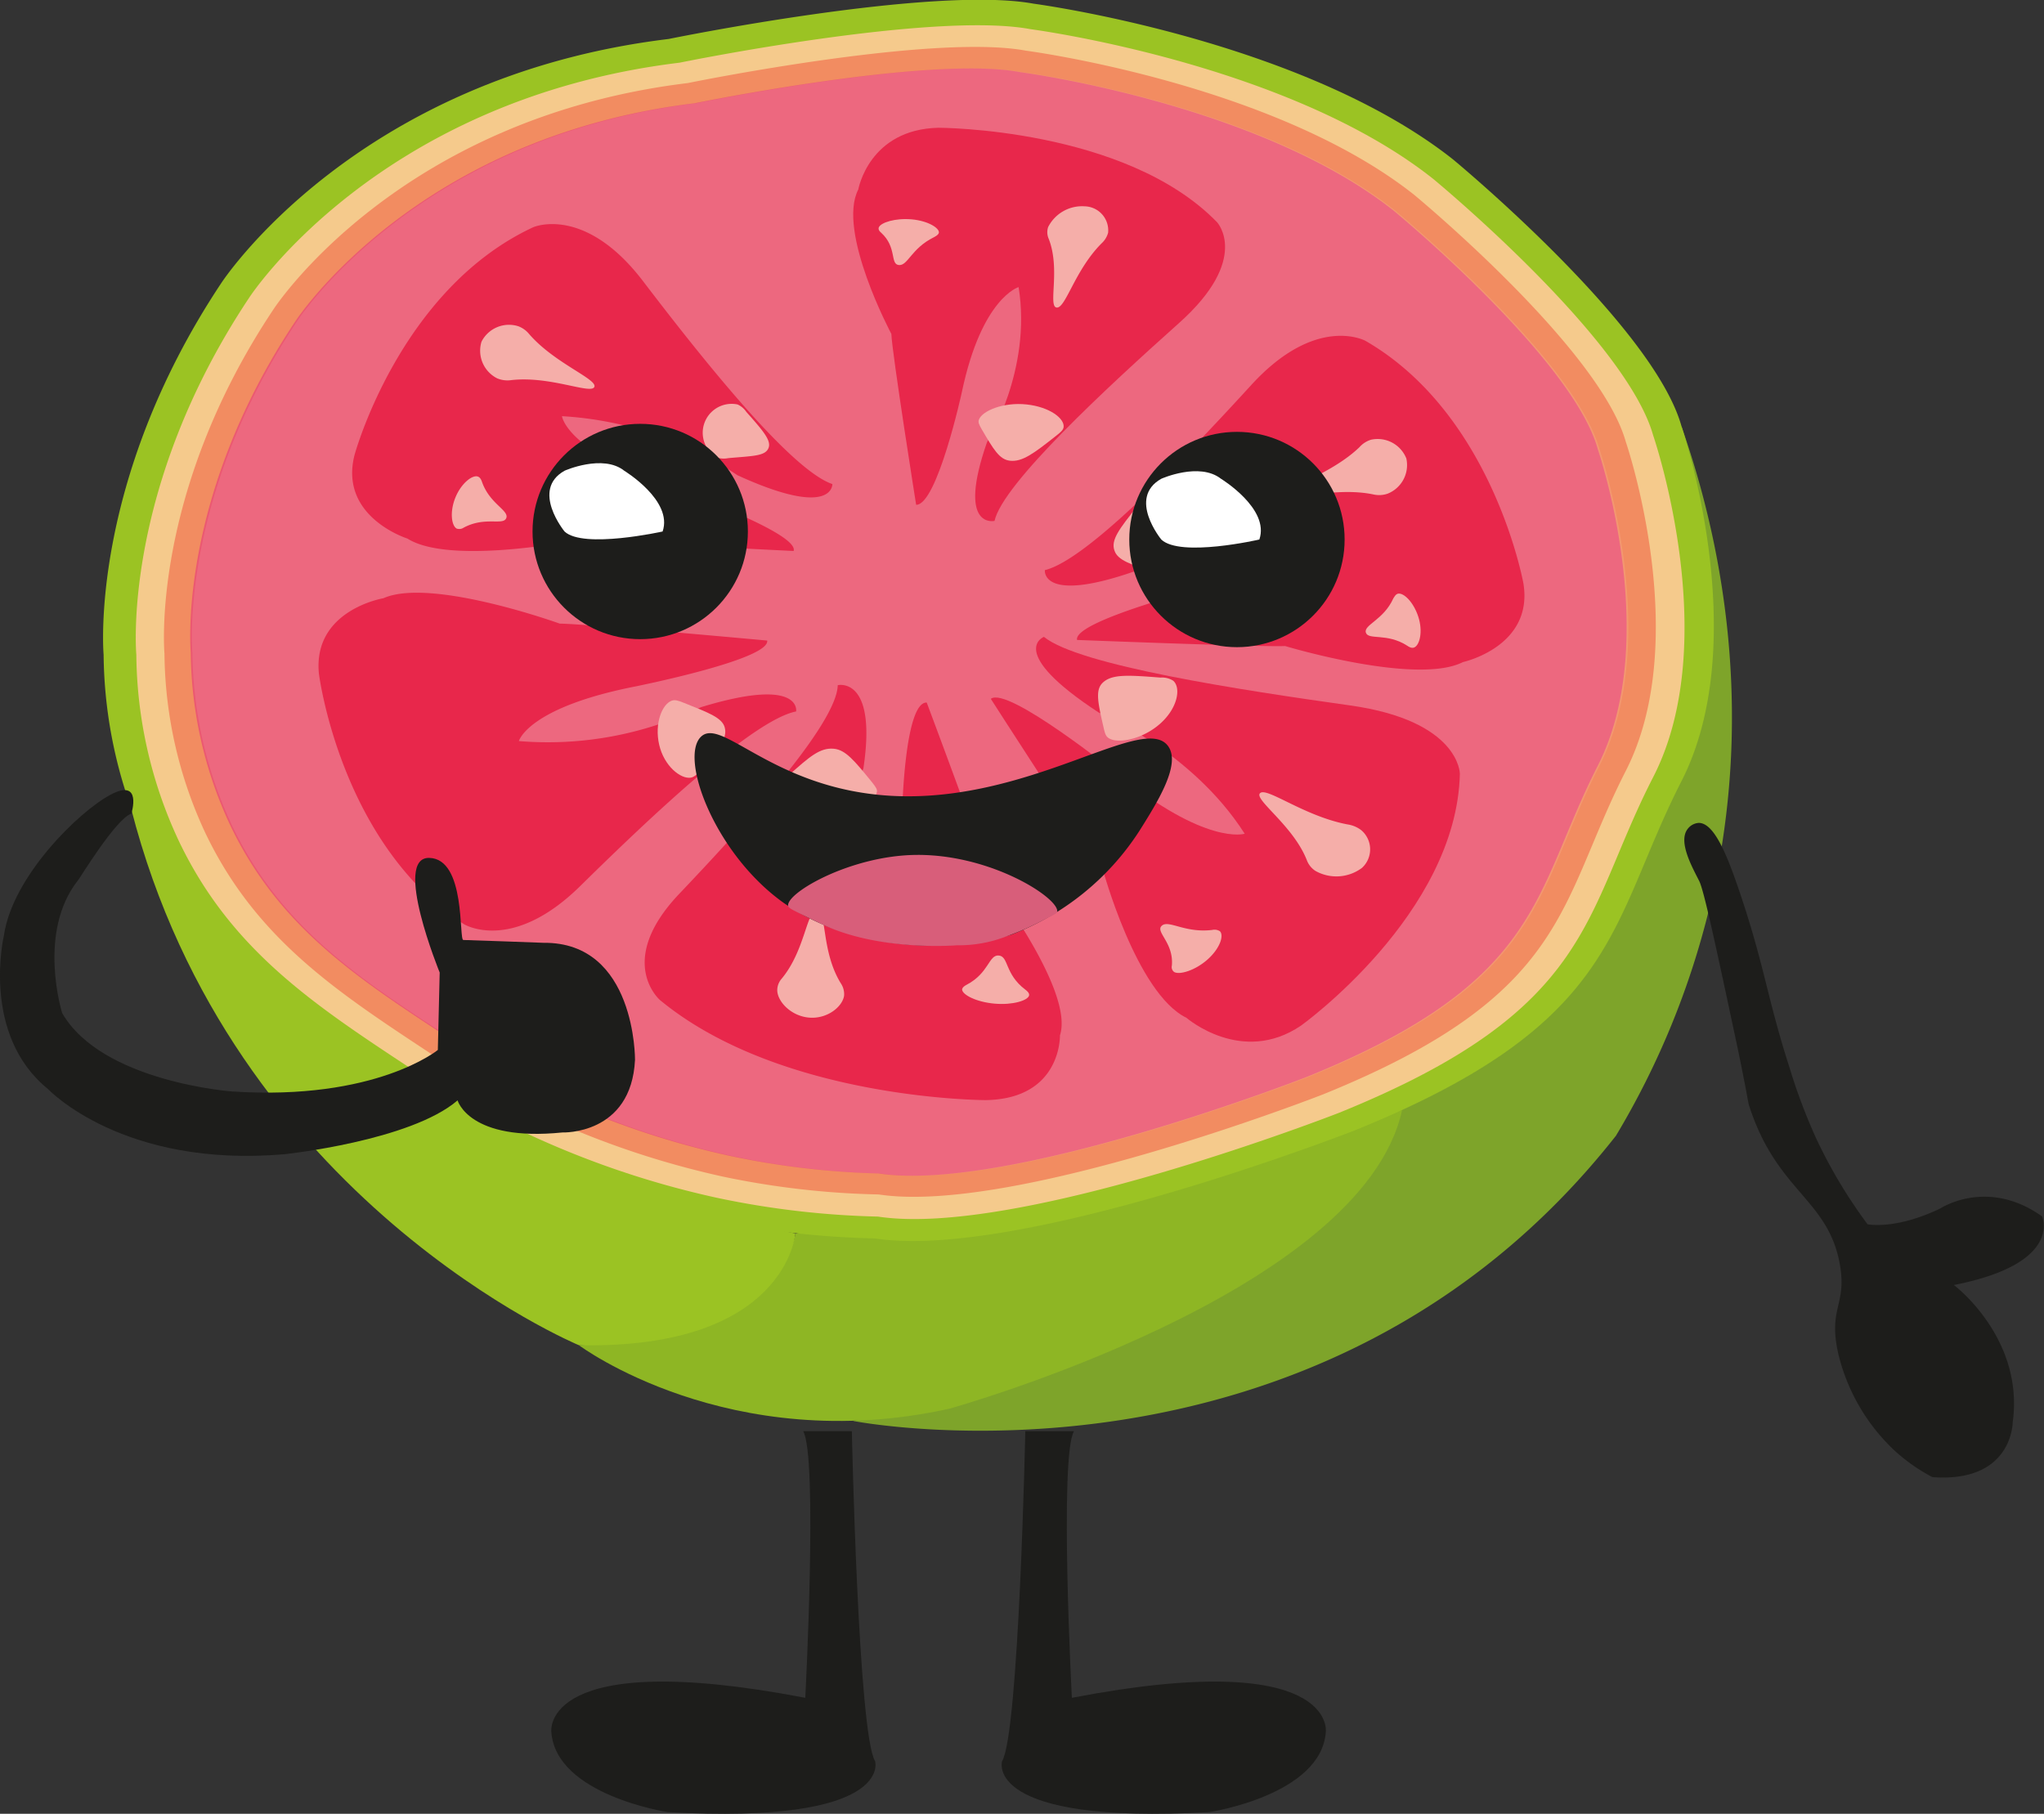 <?xml version="1.0" standalone="no"?>
<!DOCTYPE svg PUBLIC "-//W3C//DTD SVG 1.1//EN" "http://www.w3.org/Graphics/SVG/1.1/DTD/svg11.dtd">
<svg xmlns="http://www.w3.org/2000/svg" viewBox="0 0 231.79 205.71" width="231.79" height="205.71"><rect x="0" y="0" width="231.79" height="205.71" fill="#333333" stroke="none"/><defs><style>.cls-1{fill:#1d1d1b;}.cls-2{fill:#7ea42a;}.cls-3{fill:#8eb624;}.cls-4{fill:#9bc323;}.cls-5{fill:#f5ca8c;}.cls-6{fill:#f28c61;}.cls-7{fill:#eb5871;}.cls-8{fill:#e51037;}.cls-9{fill:#f4a5a0;}.cls-10,.cls-11{fill:#fff;}.cls-10{opacity:0.1;}.cls-12{fill:#d85e7a;}</style></defs><g id="Calque_2" data-name="Calque 2"><g id="Calque_1-2" data-name="Calque 1"><path class="cls-1" d="M91.08,162.32H96.6s.72,34.32,2.64,37.44c0,0,2.16,7.2-23.52,5.76,0,0-12.72-1.92-13.2-9.12,0,0-1.2-9.6,28.8-3.84C91.32,192.56,92.76,165.2,91.08,162.32Z"/><path class="cls-1" d="M121.79,162.32h-5.52s-.72,34.32-2.64,37.44c0,0-2.16,7.2,23.52,5.76,0,0,12.72-1.92,13.2-9.12,0,0,1.2-9.6-28.8-3.84C121.55,192.56,120.11,165.2,121.79,162.32Z"/><path class="cls-2" d="M96.75,161.16s52.9,10.37,86.5-32.35a92.8,92.8,0,0,0,10.56-25.69c5.95-24.46.26-45.12-3.14-54.78a85.72,85.72,0,0,1-7.3,41c-17.52,38.46-58.55,48.89-64.61,50.32C118.76,139.61,122.09,156.36,96.75,161.16Z"/><path class="cls-3" d="M65.65,152.57s17,12.72,42,7.2c0,0,46.76-13,51.34-33.84l-68.79,14S88.93,151.13,65.65,152.57Z"/><path class="cls-4" d="M14.87,91.71s35.8,40.54,75.33,48.18c0,0-1,13.16-24.55,12.68C65.65,152.57,26.26,136.21,14.87,91.71Z"/><path class="cls-4" d="M11.75,74.26S10,54.82,25.07,32.14c0,0,15.12-23.4,50.76-27.72,0,0,29.88-6.12,41.4-4,0,0,30.24,4,47.52,17.64,0,0,22.68,18.72,25.92,30.24,0,0,8.28,24.12,0,40.32s-6.84,27.36-37.08,39.6c0,0-37.8,14.76-54.36,12.24a103,103,0,0,1-19-2.2A106.92,106.92,0,0,1,44.15,123c-11.35-7.43-21.24-13.91-27.39-26.81A52.78,52.78,0,0,1,11.75,74.26Z"/><path class="cls-5" d="M15.46,74.26s-1.73-18.69,12.8-40.5c0,0,14.54-22.49,48.8-26.65,0,0,28.73-5.88,39.81-3.8,0,0,29.07,3.8,45.68,17,0,0,21.81,18,24.92,29.07,0,0,8,23.19,0,38.76s-6.57,26.31-35.65,38.08c0,0-36.34,14.19-52.26,11.76a98.54,98.54,0,0,1-18.21-2.12,102.8,102.8,0,0,1-34.74-14.66C35.7,114,26.19,107.78,20.28,95.38A50.66,50.66,0,0,1,15.46,74.26Z"/><path class="cls-6" d="M18.65,74.12S17,56.11,31,35.1c0,0,14-21.68,47-25.68,0,0,27.69-5.67,38.36-3.67,0,0,28,3.67,44,16.34,0,0,21,17.35,24,28,0,0,7.67,22.35,0,37.35s-6.34,25.35-34.35,36.69c0,0-35,13.68-50.37,11.34a94.79,94.79,0,0,1-17.55-2,99.23,99.23,0,0,1-33.48-14.13C38.16,112.44,29,106.43,23.29,94.48A49,49,0,0,1,18.65,74.12Z"/><path class="cls-7" d="M21.63,74S20,56.65,33.5,36.43c0,0,13.49-20.87,45.27-24.72,0,0,26.64-5.46,36.92-3.53,0,0,27,3.53,42.37,15.73,0,0,20.23,16.69,23.12,27,0,0,7.38,21.5,0,35.95s-6.1,24.4-33.07,35.31c0,0-33.71,13.17-48.47,10.92a92,92,0,0,1-16.9-2,95.36,95.36,0,0,1-32.22-13.6c-10.11-6.63-18.94-12.41-24.42-23.91A47.14,47.14,0,0,1,21.63,74Z"/><path class="cls-8" d="M87,72.65s-20.88-1.92-23.52-1.92c0,0-14.64-5.28-20-2.88,0,0-8,1.32-7.32,8.52,0,0,2.4,19.32,16.44,28.44,0,0,5.4,3.36,13.2-4.32s19.56-18.84,24.48-19.8c0,0,.72-4-10.8-.48a39.85,39.85,0,0,1-20.64,3.84s1-3.84,13.44-6.24C72.19,77.81,87.31,74.81,87,72.65Z"/><path class="cls-9" d="M79.39,87.39c2.07-2.38,3.15-3.61,2.79-4.9-.3-1.07-1.74-1.63-4.61-2.77-.71-.28-1-.37-1.37-.26-1.12.38-2,2.59-1.45,5s2.43,3.92,3.59,3.74C78.71,88.12,79,87.88,79.39,87.39Z"/><path class="cls-8" d="M90,62.49s-20.94-1-23.56-1.41c0,0-15.23,3.18-20.24,0,0,0-7.78-2.43-6-9.46,0,0,5.09-18.79,20.27-25.85,0,0,5.82-2.57,12.46,6.13s16.72,21.4,21.46,23c0,0,.16,4-10.76-1a39.88,39.88,0,0,0-19.9-6.7s.41,3.94,12.43,8.06C76.09,55.3,90.64,60.4,90,62.49Z"/><path class="cls-9" d="M60,37.88c2.86,3.32,7.76,5.11,7.4,6s-5-1.27-9.41-.77a3,3,0,0,1-1.61-.2,3.51,3.51,0,0,1-1.78-4.15A3.49,3.49,0,0,1,58.77,37,2.88,2.88,0,0,1,60,37.88Z"/><path class="cls-9" d="M54.65,54.63c.87,2.53,3.11,3.25,2.76,4.13s-2.39-.22-4.82,1.08a.91.91,0,0,1-.8.11c-.58-.31-.81-1.87-.16-3.49s1.9-2.6,2.53-2.42C54.48,54.13,54.6,54.5,54.65,54.63Z"/><path class="cls-9" d="M84.62,46.7c1.91,2.16,2.91,3.29,2.51,4.16s-1.74.85-4.55,1.1a2.51,2.51,0,0,1-1.34-.09,3.28,3.28,0,0,1,2.39-6A2.3,2.3,0,0,1,84.62,46.7Z"/><path class="cls-8" d="M122.14,72.58s21,.82,23.59.69c0,0,14.9,4.5,20.17,1.82,0,0,8-1.74,6.86-8.89,0,0-3.41-19.17-17.91-27.54,0,0-5.57-3.07-12.95,5s-18.55,19.83-23.41,21c0,0-.51,4,10.81-.09a39.82,39.82,0,0,1,20.41-4.91s-.76,3.88-13.1,6.93C136.61,66.65,121.67,70.44,122.14,72.58Z"/><path class="cls-9" d="M154.17,50.71C151,53.77,146,55.12,146.27,56s5.08-.82,9.44.07a2.94,2.94,0,0,0,1.62-.07,3.49,3.49,0,0,0,2.15-4,3.5,3.5,0,0,0-4-2.13A2.87,2.87,0,0,0,154.17,50.71Z"/><path class="cls-9" d="M158,67.87c-1.09,2.44-3.39,3-3.11,3.88s2.4,0,4.7,1.49c.13.09.48.33.79.19.61-.26,1-1.8.46-3.47s-1.65-2.75-2.3-2.63C158.25,67.39,158.09,67.75,158,67.87Z"/><path class="cls-9" d="M128.92,57.47c-1.95,2.48-3,3.77-2.53,5,.36,1.06,1.82,1.55,4.75,2.53.73.25,1.05.32,1.39.19,1.09-.44,1.89-2.7,1.18-5s-2.63-3.78-3.78-3.54C129.56,56.71,129.33,57,128.92,57.47Z"/><path class="cls-8" d="M112.36,79.26s11,17.15,12.65,19.18c0,0,3.83,14.22,9.54,17,0,0,6.28,5.45,13,.87,0,0,17.63-12.64,18-28.55,0,0,0-6-12.43-7.75s-30.75-4.53-34.74-7.78c0,0-4.36,1.66,6.21,8.58,0,0,10.51,4.28,16.56,13.75,0,0-4.39,1.41-14.48-6.86C126.6,87.74,114.27,77.77,112.36,79.26Z"/><path class="cls-9" d="M152.8,93.5c-4.9-.93-9.13-4.25-9.9-3.55s3.71,3.63,5.28,7.57a2.5,2.5,0,0,0,1,1.26,4.84,4.84,0,0,0,5.27-.35,2.85,2.85,0,0,0-.09-4.28A3.38,3.38,0,0,0,152.8,93.5Z"/><path class="cls-9" d="M137.47,105.47c-3.11.38-4.94-1.18-5.72-.48s1.37,1.9,1.14,4.52a.69.69,0,0,0,.26.73c.6.35,2.38-.16,3.8-1.43s1.87-2.74,1.38-3.2A1.16,1.16,0,0,0,137.47,105.47Z"/><path class="cls-9" d="M131.61,76.85c-3.63-.28-5.51-.42-6.56.58-.87.83-.55,2.25.1,5.1.16.71.27,1,.6,1.2,1.06.65,3.82.12,5.82-1.66s2.37-4.06,1.48-4.86A2.35,2.35,0,0,0,131.61,76.85Z"/><path class="cls-8" d="M105.09,79.68s6.8,18.13,7.37,20.45c0,0,9.38,12.28,7.74,17.29,0,0,.2,7.2-8.4,7.35,0,0-23.2,0-36.95-11.34,0,0-5.12-4.38,2.19-12.07S94.89,82.13,95,77.71c0,0,4.49-1.07,2.91,9.43a26.33,26.33,0,0,0,0,18.55s4.3-1.26,4.39-12.49C102.24,93.2,102.47,79.6,105.09,79.68Z"/><path class="cls-9" d="M88.64,111c2.68-3.22,2.83-7.81,4-7.71s.46,4.56,2.7,8.22a2.2,2.2,0,0,1,.38,1.42c-.19,1.27-1.94,2.67-4,2.48s-3.59-1.86-3.58-3.14A2,2,0,0,1,88.64,111Z"/><path class="cls-9" d="M109.63,111.68c2.53-1.33,2.49-3.41,3.63-3.31s.66,2.09,3,3.86c.14.11.5.37.44.67-.13.56-1.82,1.11-3.9.93s-3.66-1-3.7-1.6C109.13,111.94,109.5,111.75,109.63,111.68Z"/><path class="cls-9" d="M89.45,87.92c2.33-2.08,3.54-3.16,5.13-3,1.32.14,2.3,1.34,4.26,3.74.48.6.66.87.6,1.18-.2,1-2.6,2.07-5.53,1.82S88.79,90,88.75,88.93C88.73,88.6,89,88.35,89.45,87.92Z"/><path class="cls-8" d="M103.89,57.25s-2.73-17.18-2.81-19.38c0,0-6.21-11.63-3.75-16.38,0,0,1.2-6.82,9.09-7,0,0,21.2,0,31.6,10.72,0,0,3.84,4.14-4.32,11.43s-20,18.24-20.92,22.44c0,0-4.31,1-.85-8.94,0,0,5.11-8.1,3.58-17.58,0,0-4.17,1.2-6.42,11.84C109.09,44.43,106.27,57.32,103.89,57.25Z"/><path class="cls-9" d="M124.94,27.58c-3.06,3.05-4.09,7.4-5.11,7.3s.45-4.31-.9-7.78a1.86,1.86,0,0,1-.07-1.35A4.31,4.31,0,0,1,123,23.4a2.73,2.73,0,0,1,2.66,3A2.53,2.53,0,0,1,124.94,27.58Z"/><path class="cls-9" d="M105.88,26.92c-2.56,1.27-2.93,3.24-3.95,3.14s-.19-2-2-3.66c-.11-.09-.39-.34-.27-.62.23-.54,1.87-1.07,3.74-.9s3.15,1,3.07,1.52C106.4,26.67,106,26.85,105.88,26.92Z"/><path class="cls-9" d="M119.77,49.42c-2.53,2-3.84,3-5.26,2.83-1.18-.14-1.84-1.27-3.17-3.54-.33-.57-.44-.82-.33-1.12.38-1,2.77-2,5.4-1.72s4.36,1.61,4.2,2.6C120.55,48.78,120.3,49,119.77,49.42Z"/><path class="cls-10" d="M21.82,74S20.21,56.65,33.69,36.43c0,0,13.49-20.87,45.27-24.72,0,0,26.64-5.46,36.92-3.53,0,0,27,3.53,42.37,15.73,0,0,20.23,16.69,23.12,27,0,0,7.38,21.5,0,35.95s-6.1,24.4-33.07,35.31c0,0-33.71,13.17-48.47,10.92a92,92,0,0,1-16.9-2,95.36,95.36,0,0,1-32.22-13.6c-10.12-6.63-18.94-12.41-24.42-23.91A47.14,47.14,0,0,1,21.82,74Z"/><path class="cls-1" d="M14.9,92.27s1.28-4.07-2.36-2.14S1.41,99.44.45,106.07c0,0-2.68,11.24,5,17.45,0,0,8.45,9,26.86,7.38,0,0,14.23-1.5,19.58-6.1,0,0,1.29,4.71,11.88,3.64,0,0,7.82.32,8.24-8.24,0,0,.11-13.38-10.38-13.27,0,0-8.56-.32-9.09-.32s.32-9.21-3.86-9.31,1.18,13,1.18,13l-.21,8.78s-7,5.78-23.33,4.71c0,0-14.77-1.07-19.27-8.89,0,0-2.89-9.2,1.82-15.09C8.9,99.86,13.08,92.91,14.9,92.27Z"/><path class="cls-1" d="M192.69,99.92c-.78-1.55-2.42-4.44-1.32-5.89a1.71,1.71,0,0,1,1.27-.7c1.74,0,3.18,3.6,4.5,7.44,2.94,8.59,3.26,12.48,5.78,20.27a65.15,65.15,0,0,0,3,8,56.25,56.25,0,0,0,5.86,9.81s3.11.67,8.23-1.78c0,0,5.33-3.55,11.56.89,0,0,2.44,5.34-10,7.78,0,0,8,6,6.67,15.57,0,0,0,6.89-9.11,6.22a20.71,20.71,0,0,1-4.09-2.83,22.12,22.12,0,0,1-6.58-11.17c-1.18-5.24,1-5.46.18-10.13-1.32-7.36-7-8.2-10.17-17.64-.34-1,0,0-1.38-6.69C194.52,107,193.23,101,192.69,99.92Z"/><circle class="cls-1" cx="72.6" cy="60.28" r="12.21"/><path class="cls-11" d="M70.79,53.39s5.56,3.38,4.35,6.89c0,0-9,2-11.12,0,0,0-3.87-4.72,0-6.89C64,53.39,68.37,51.46,70.79,53.39Z"/><circle class="cls-1" cx="140.27" cy="61.19" r="12.21"/><path class="cls-11" d="M138.46,54.3s5.56,3.39,4.35,6.89c0,0-8.95,2.06-11.12,0,0,0-3.87-4.71,0-6.89C131.69,54.3,136,52.37,138.46,54.3Z"/><path class="cls-1" d="M79.51,83.54c2-1.88,6.42,3.59,15.67,5.85,18.4,4.49,34.18-9.1,37.29-4.76,1.48,2.07-1.22,6.36-3.31,9.68A30,30,0,0,1,114.7,106a33.16,33.16,0,0,1-18,0,24.42,24.42,0,0,1-7.86-3.62C81,96.78,77,85.88,79.51,83.54Z"/><path class="cls-12" d="M89.38,102.76c-.29-1.35,6.08-5.16,13-5.73,9.2-.76,17.87,4.84,17.5,6.4,0,.16-.52.4-1.5.89a31.38,31.38,0,0,1-4.08,1.81,14.9,14.9,0,0,1-5.79,1.08s-7.61.65-14-1.83c-1.18-.46-2.62-1.19-3.27-1.51C90,103.26,89.43,103,89.38,102.76Z"/></g></g></svg>